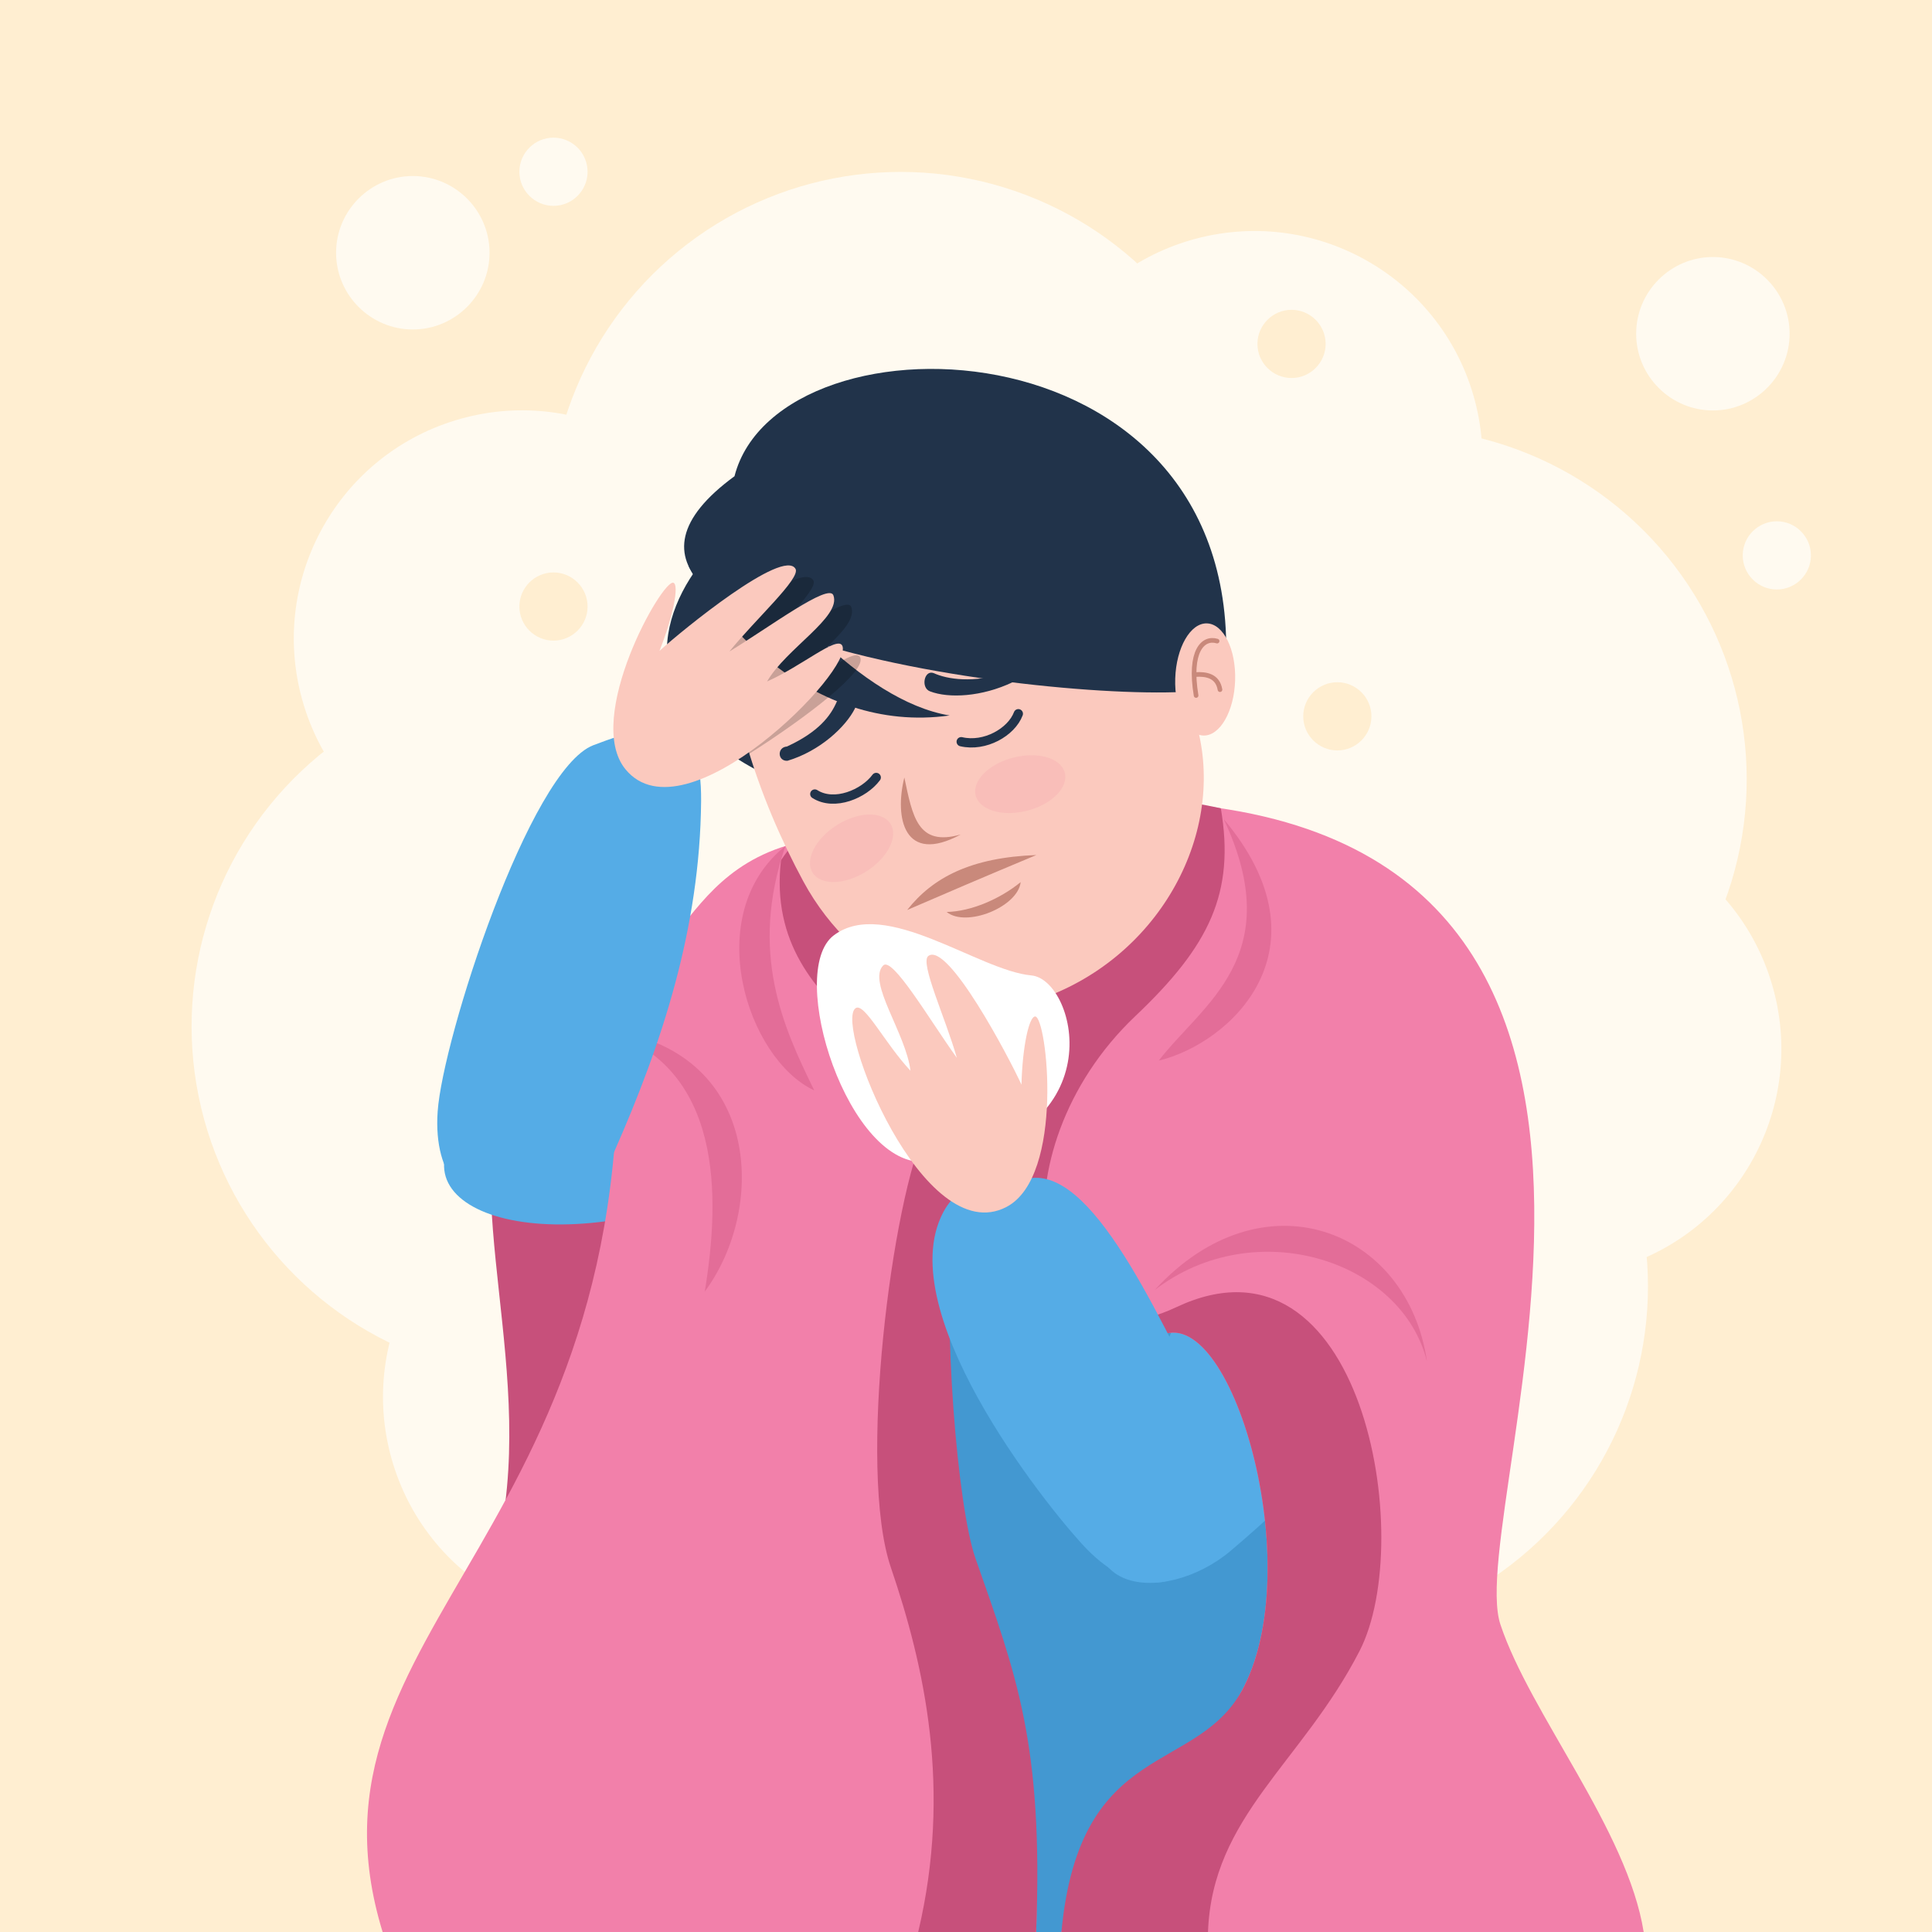 <?xml version="1.0" encoding="utf-8"?>
<!-- Generator: Adobe Illustrator 27.5.0, SVG Export Plug-In . SVG Version: 6.00 Build 0)  -->
<svg version="1.1" xmlns="http://www.w3.org/2000/svg" xmlns:xlink="http://www.w3.org/1999/xlink" x="0px" y="0px"
	 viewBox="0 0 500 500" style="enable-background:new 0 0 500 500;" xml:space="preserve">
<g id="BACKGROUND">
	<g>
		<rect style="fill-rule:evenodd;clip-rule:evenodd;fill:#FFEED1;" width="500" height="500"/>
		<g>
			
				<ellipse transform="matrix(0.973 -0.23 0.23 0.973 -18.634 77.783)" style="fill-rule:evenodd;clip-rule:evenodd;fill:#FFFAF0;" cx="324.706" cy="118.913" rx="59.018" ry="59.018"/>
			<path style="fill-rule:evenodd;clip-rule:evenodd;fill:#FFFAF0;" d="M106.837,85.267c10.937,0,19.856-8.92,19.856-19.856
				c0-10.936-8.92-19.856-19.856-19.856c-10.936,0-19.856,8.92-19.856,19.856C86.98,76.347,95.9,85.267,106.837,85.267z"/>
			
				<ellipse transform="matrix(0.707 -0.707 0.707 0.707 -36.82 314.405)" style="fill-rule:evenodd;clip-rule:evenodd;fill:#FFFAF0;" cx="361.11" cy="201.648" rx="91.009" ry="91.009"/>
			
				<ellipse transform="matrix(0.987 -0.16 0.16 0.987 -18.688 39.095)" style="fill-rule:evenodd;clip-rule:evenodd;fill:#FFFAF0;" cx="233.146" cy="135.46" rx="91.009" ry="91.009"/>
			
				<ellipse transform="matrix(0.957 -0.292 0.292 0.957 -42.314 46.529)" style="fill-rule:evenodd;clip-rule:evenodd;fill:#FFFAF0;" cx="134.966" cy="165.245" rx="59.018" ry="59.018"/>
			
				<ellipse transform="matrix(0.973 -0.232 0.232 0.973 -57.696 39.754)" style="fill-rule:evenodd;clip-rule:evenodd;fill:#FFFAF0;" cx="140.483" cy="265.63" rx="91.009" ry="91.009"/>
			
				<ellipse transform="matrix(0.973 -0.229 0.229 0.973 -67.39 85.849)" style="fill-rule:evenodd;clip-rule:evenodd;fill:#FFFAF0;" cx="335.738" cy="332.922" rx="91.009" ry="91.009"/>
			
				<ellipse transform="matrix(0.956 -0.293 0.293 0.956 -98.98 62.177)" style="fill-rule:evenodd;clip-rule:evenodd;fill:#FFFAF0;" cx="158.132" cy="361.604" rx="59.018" ry="59.018"/>
			
				<ellipse transform="matrix(0.96 -0.281 0.281 0.96 -60.072 124.099)" style="fill-rule:evenodd;clip-rule:evenodd;fill:#FFFAF0;" cx="401.926" cy="271.146" rx="59.018" ry="59.018"/>
			<path style="fill-rule:evenodd;clip-rule:evenodd;fill:#FFFAF0;" d="M143.24,53.276c4.861,0,8.825-3.964,8.825-8.825
				s-3.965-8.825-8.825-8.825s-8.825,3.964-8.825,8.825S138.38,53.276,143.24,53.276z"/>
			<path style="fill-rule:evenodd;clip-rule:evenodd;fill:#FFFAF0;" d="M443.294,106.227c10.937,0,19.856-8.92,19.856-19.856
				c0-10.936-8.92-19.856-19.856-19.856c-10.936,0-19.856,8.92-19.856,19.856C423.438,97.307,432.358,106.227,443.294,106.227z"/>
			<path style="fill-rule:evenodd;clip-rule:evenodd;fill:#FFFAF0;" d="M459.841,152.559c4.861,0,8.825-3.964,8.825-8.825
				c0-4.861-3.965-8.825-8.825-8.825s-8.825,3.964-8.825,8.825C451.016,148.594,454.981,152.559,459.841,152.559z"/>
			<path style="fill-rule:evenodd;clip-rule:evenodd;fill:#FFEED1;" d="M143.24,165.796c4.861,0,8.825-3.965,8.825-8.825
				c0-4.86-3.965-8.825-8.825-8.825s-8.825,3.964-8.825,8.825C134.415,161.832,138.38,165.796,143.24,165.796z"/>
			<path style="fill-rule:evenodd;clip-rule:evenodd;fill:#FFEED1;" d="M334.25,97.83c4.861,0,8.825-3.965,8.825-8.825
				c0-4.861-3.964-8.825-8.825-8.825c-4.861,0-8.825,3.964-8.825,8.825C325.426,93.866,329.39,97.83,334.25,97.83z"/>
			<path style="fill-rule:evenodd;clip-rule:evenodd;fill:#FFEED1;" d="M346.1,194.211c4.861,0,8.825-3.964,8.825-8.825
				c0-4.861-3.965-8.825-8.825-8.825c-4.861,0-8.825,3.964-8.825,8.825C337.275,190.246,341.239,194.211,346.1,194.211z"/>
		</g>
	</g>
</g>
<g id="OBJECTS">
	<g>
		<path style="fill-rule:evenodd;clip-rule:evenodd;fill:#C7507B;" d="M373.008,264.567c30.729,38.804-4.835,143.367,9.219,169.719
			c12.628,23.678,23.743,36.762,28.07,63.594l-302.327,1.22c-24.18-41.509,16.611-72.163,22.118-105.482
			c7.719-46.698-14.199-91.63,4.988-124.339C186.236,280.201,329.99,210.245,373.008,264.567z"/>
		<path style="fill-rule:evenodd;clip-rule:evenodd;fill:#55ACE6;" d="M224.121,240.932c-28.865,5.338-63.373,25.349-79.317,32.919
			c-52.717,25.027-28.321,49.374,16.329,41.542c26.532-4.654,54.738-14.448,79.788-20.115
			C297.626,282.453,276.374,231.269,224.121,240.932z"/>
		<path style="fill-rule:evenodd;clip-rule:evenodd;fill:#4398D1;" d="M361.688,279.842
			c40.889,19.936-18.175,127.361-10.154,170.254c4.234,22.644,12.924,34.463,19.158,49.903H209.5
			c16.836-58.06-45.287-181.614,21.475-228.685C244.573,270.706,328.469,263.646,361.688,279.842z"/>
		<path style="fill-rule:evenodd;clip-rule:evenodd;fill:#F280AA;" d="M243.318,218.134c9.314,26.507,6.573,68.201,3.243,99.358
			c-2.661,24.897-15.457,67.649-10.835,80.845c10.576,30.197,34.332,52.948,32.425,101.663H99.023
			c-24.517-80,70.956-102.913,59.991-247.206C182.153,249.471,176.768,206.908,243.318,218.134z"/>
		<path style="fill-rule:evenodd;clip-rule:evenodd;fill:#E36D98;" d="M155.86,266.39c31.46,9.259,30.551,43.4,26.532,67.869
			C198.712,312.237,196.89,270.947,155.86,266.39z"/>
		<path style="fill-rule:evenodd;clip-rule:evenodd;fill:#C7507B;" d="M243.318,218.134c9.314,26.507,6.572,68.201,3.243,99.358
			c-2.661,24.897,1.236,72.517,5.858,85.714c10.576,30.197,17.64,48.08,15.733,96.794h-30.521
			c8.762-37.027,1.61-68.829-7.082-94.356c-8.692-25.527,0.315-95.289,9.218-113.888c8.904-18.599-42.631-26.276-37.642-69.139
			C221.066,194.925,233.751,216.96,243.318,218.134z"/>
		<path style="fill-rule:evenodd;clip-rule:evenodd;fill:#FBC9BE;" d="M290.534,225.489l-42.404,7.266l7.497,49.845
			c3.403,22.627,47.05,14.585,43.671-5.366L290.534,225.489z"/>
		<path style="fill-rule:evenodd;clip-rule:evenodd;fill:#F0B7AA;" d="M288.567,213.879l-42.405,7.266l8.165,52.615
			c16.705,0.234,32.366-7.123,40.648-22.041L288.567,213.879z"/>
		<path style="fill-rule:evenodd;clip-rule:evenodd;fill:#55ACE6;" d="M289.502,375.817c6.796-13.745,13.678-33.562,26.657-58.135
			c33.858-64.105,85.082-41.079,51.033,26.038c-11.35,22.376-29.436,41.371-48.751,57.669
			C301.52,415.667,270.621,414.003,289.502,375.817z"/>
		<path style="fill-rule:evenodd;clip-rule:evenodd;fill:#F280AA;" d="M290.077,207.312c-100.063,24.399-9.428,151.838,9.012,139.1
			c18.441-12.738,39.599,56.89,22.901,90.01c-11.792,23.391-42.538,38.639-47.298,63.578h150.69
			c-4.19-26.385-29.353-56.408-37.069-79.559C378.182,390.044,453.662,208.143,290.077,207.312z"/>
		<path style="fill-rule:evenodd;clip-rule:evenodd;fill:#C7507B;" d="M290.077,207.312c-100.063,24.399-9.428,151.838,9.012,139.1
			c18.441-12.738,39.599,56.89,22.901,90.01c-11.792,23.391-42.538,12.962-47.298,63.578h37.936
			c1.088-29.976,24.269-43.688,39.211-72.699c14.942-29.011,0.593-111.68-47.45-88.987c-38.661,18.262-47.708-40.144-10.548-75.366
			c19.177-18.176,25.816-31.863,22.11-53.765C305.701,206.936,303.266,207.379,290.077,207.312z"/>
		<path style="fill-rule:evenodd;clip-rule:evenodd;fill:#55ACE6;" d="M267.044,304.871c17.067-1.805,34.527,39.718,48.404,66.554
			c10.269,19.86-9.723,54.324-34.106,29.556c-7.924-8.048-49.829-59.051-37.891-85.88
			C247.622,305.728,254.371,306.212,267.044,304.871z"/>
		<path style="fill-rule:evenodd;clip-rule:evenodd;fill:#55ACE6;" d="M181.447,207.355c-0.291,32.834-10.107,62.673-22.543,90.841
			c-9.03,20.453-48.06,24.111-45.636-10.562c1.322-18.912,23.773-88.431,40.29-94.774
			C171.876,185.824,181.638,185.743,181.447,207.355z"/>
		<path style="fill-rule:evenodd;clip-rule:evenodd;fill:#21334A;" d="M183.046,143.676c22.973,12.039,12.051,42.788,17.76,58.082
			C162.741,184.338,170.087,158.791,183.046,143.676z"/>
		<path style="fill-rule:evenodd;clip-rule:evenodd;fill:#FBC9BE;" d="M227.146,107.097c48.392-12.848,68.427,35.568,82.075,78.912
			c8.692,27.607-7.693,60.164-38.086,71.838c-21.459,8.243-49.701-4.746-63.205-29.693
			C184.362,184.607,172.449,121.621,227.146,107.097z"/>
		<path style="fill-rule:evenodd;clip-rule:evenodd;fill:#C9897B;" d="M248.63,215.968c-11.171,3.196-12.453-4.673-14.587-14.753
			C231.447,211.665,233.968,223.888,248.63,215.968z"/>
		<path style="fill-rule:evenodd;clip-rule:evenodd;fill:#21334A;" d="M316.896,177.395c8.9-95.428-115.33-98.921-126.808-54.148
			C129.18,167.858,300.554,185.213,316.896,177.395z"/>
		<path style="fill-rule:evenodd;clip-rule:evenodd;fill:#21334A;" d="M178.256,146.589c3.103-4.934,6.468-8.886,12.07-8.128
			c7.828,13.438,32.394,42.917,55.432,46.703C209.337,190.267,184.243,158.455,178.256,146.589z"/>
		<path style="fill-rule:evenodd;clip-rule:evenodd;fill:#21334A;" d="M216.552,181.601c1.185-2.322,5.877-0.549,4.693,1.771
			c-2.339,4.665-8.975,10.987-17.447,13.517c-2.593,0.163-2.732-3.525-0.138-3.688C211.963,189.382,215.005,185.179,216.552,181.601
			z"/>
		<path style="fill-rule:evenodd;clip-rule:evenodd;fill:#21334A;" d="M241.631,174.198c-2.436-0.926-3.406,3.787-0.97,4.713
			c4.865,1.888,13.472,1.436,21.451-2.375c2.032-1.619,0.474-4.04-1.559-2.42C251.835,176.858,245.18,175.813,241.631,174.198z"/>
		<path style="fill-rule:evenodd;clip-rule:evenodd;fill:#C9897B;" d="M234.778,235.502c6.637-8.429,16.507-13.584,33.433-14.222
			C254.267,227.106,245.369,230.927,234.778,235.502z"/>
		<path style="fill-rule:evenodd;clip-rule:evenodd;fill:#C9897B;" d="M244.994,236.018c6.383-0.138,13.856-3.398,19.153-7.727
			C263.454,234.693,250.072,240.127,244.994,236.018z"/>
		<g>
			<path style="fill-rule:evenodd;clip-rule:evenodd;fill:#FBC9BE;" d="M312.36,161.333c-4.28-0.136-7.957,6.25-8.212,14.265
				c-0.255,8.014,3.008,14.621,7.288,14.757c4.28,0.136,7.957-6.25,8.212-14.264C319.904,168.076,316.641,161.469,312.36,161.333z"
				/>
			
				<path style="fill-rule:evenodd;clip-rule:evenodd;fill:none;stroke:#C9897B;stroke-width:1.2;stroke-linecap:round;stroke-linejoin:round;stroke-miterlimit:22.926;" d="
				M314.989,165.913c-3.671-1.115-7.354,2.617-5.438,14.083"/>
			
				<path style="fill-rule:evenodd;clip-rule:evenodd;fill:none;stroke:#C9897B;stroke-width:1.2;stroke-linecap:round;stroke-linejoin:round;stroke-miterlimit:22.926;" d="
				M309.296,174.571c2.857-0.194,5.835,0.328,6.433,3.911"/>
		</g>
		<path style="opacity:0.1;fill-rule:evenodd;clip-rule:evenodd;fill:#EB6395;" d="M262.297,196.047
			c-6.375,1.613-10.762,6.005-9.799,9.809c0.963,3.804,6.911,5.58,13.286,3.967c6.374-1.613,10.761-6.005,9.798-9.809
			C274.62,196.209,268.672,194.433,262.297,196.047z"/>
		<path style="opacity:0.1;fill-rule:evenodd;clip-rule:evenodd;fill:#EB6395;" d="M216.603,213.521
			c-5.565,3.502-8.382,9.033-6.292,12.354c2.09,3.321,8.296,3.174,13.861-0.328c5.565-3.503,8.382-9.034,6.292-12.355
			C228.374,209.872,222.168,210.018,216.603,213.521z"/>
		<path style="fill-rule:evenodd;clip-rule:evenodd;fill:#FFFFFF;" d="M266.916,252.439c-13.713-1.248-37.816-20.362-51.113-10.389
			c-12.567,9.425,3.841,60.775,24.102,58.592C289.198,295.332,278.788,253.52,266.916,252.439z"/>
		<path style="fill-rule:evenodd;clip-rule:evenodd;fill:#FBC9BE;" d="M235.628,277.105c-1.171-9.685-11.227-22.906-7.078-27.23
			c2.375-2.478,11.987,14.02,19.077,23.892c-2.87-10.159-9.655-24.665-7.383-26.362c5.047-3.769,20.792,26.065,24.108,33.297
			c0.258-9.87,1.968-17.676,3.557-17.638c3.047,0.075,7.698,41.374-7.43,49.29c-21.593,11.297-44.615-47.289-39.084-51.418
			C223.666,259.242,228.916,269.939,235.628,277.105z"/>
		<path style="opacity:0.2;fill-rule:evenodd;clip-rule:evenodd;" d="M203.149,179.357c4.861-8.459,19.282-16.702,17.151-22.304
			c-1.219-3.207-16.51,8.225-26.893,14.544c6.61-8.231,18.521-18.936,17.092-21.384c-1.988-3.407-12.983,3.677-22.368,10.766
			c0.134,12.457,1.319,21.194,5.719,34.135c15.13-9.631,30.734-21.624,28.715-25.085
			C221.137,167.585,212.126,175.382,203.149,179.357z"/>
		<path style="fill-rule:evenodd;clip-rule:evenodd;fill:#FBC9BE;" d="M198.524,176.356c4.861-8.458,19.282-16.701,17.151-22.303
			c-1.219-3.208-16.51,8.225-26.893,14.544c6.61-8.231,18.52-18.935,17.092-21.384c-3.175-5.441-29.32,15.874-35.198,21.237
			c3.617-9.187,5.092-17.04,3.613-17.627c-2.835-1.121-23.245,35.081-12.411,48.277c15.465,18.833,59.54-26.109,56.061-32.07
			C216.513,164.584,207.501,172.381,198.524,176.356z"/>
		
			<path style="fill-rule:evenodd;clip-rule:evenodd;fill:none;stroke:#21334A;stroke-width:2.4;stroke-linecap:round;stroke-linejoin:round;stroke-miterlimit:22.926;" d="
			M248.757,191.955c6.135,1.432,12.992-2.483,14.787-7.243"/>
		
			<path style="fill-rule:evenodd;clip-rule:evenodd;fill:none;stroke:#21334A;stroke-width:2.4;stroke-linecap:round;stroke-linejoin:round;stroke-miterlimit:22.926;" d="
			M210.871,205.492c5.071,3.245,12.759-0.036,15.898-4.285"/>
		<path style="fill-rule:evenodd;clip-rule:evenodd;fill:#E36D98;" d="M298.852,333.837c26.029-19.948,64.07-7.631,70.459,18.594
			C364.372,317.954,326.728,303.387,298.852,333.837z"/>
		<path style="fill-rule:evenodd;clip-rule:evenodd;fill:#E36D98;" d="M299.899,274.475c11.179-14.565,33.471-26.933,16.813-62.472
			C344.835,245.496,318.49,270.019,299.899,274.475z"/>
		<path style="fill-rule:evenodd;clip-rule:evenodd;fill:#E36D98;" d="M210.724,282.189c-8.085-16.485-16.893-35.645-7.459-63.246
			C181.151,236.693,193.378,274.151,210.724,282.189z"/>
	</g>
</g>
</svg>
